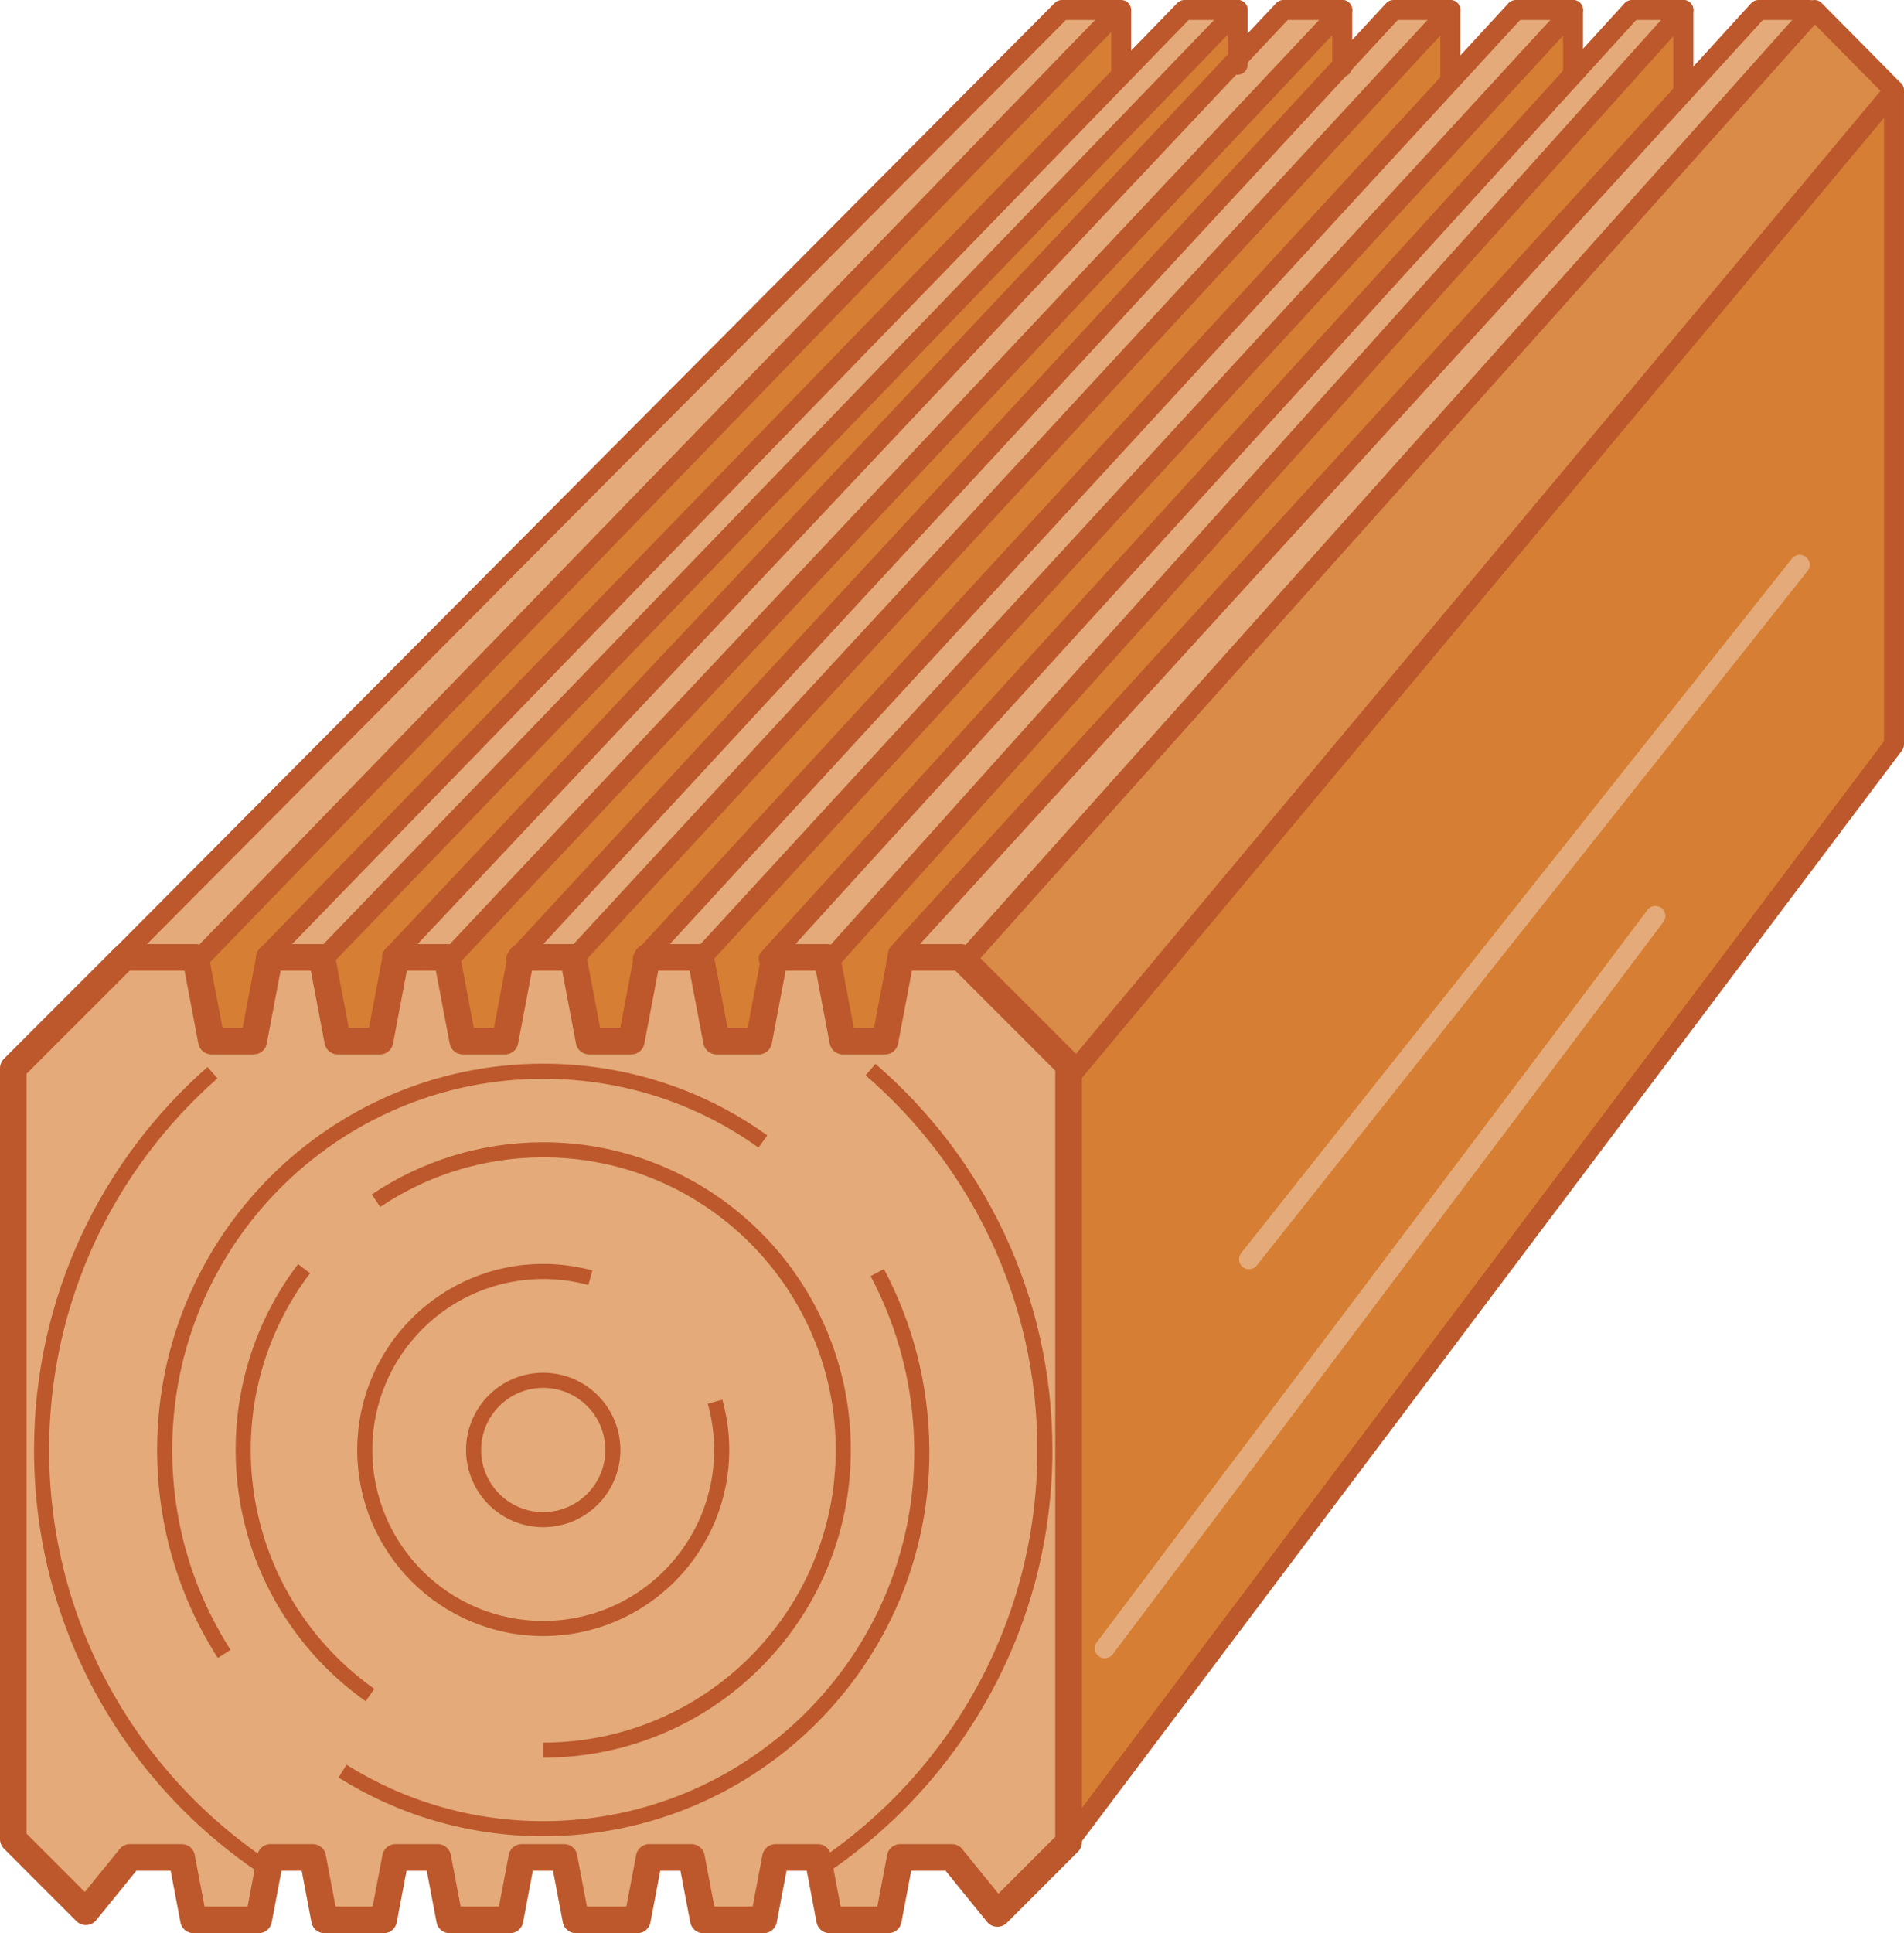 <?xml version="1.0" encoding="utf-8"?>
<!-- Generator: Adobe Illustrator 22.0.1, SVG Export Plug-In . SVG Version: 6.00 Build 0)  -->
<svg version="1.1" id="Слой_1" xmlns="http://www.w3.org/2000/svg" xmlns:xlink="http://www.w3.org/1999/xlink" x="0px" y="0px"
	 viewBox="0 0 182.898 185.627" style="enable-background:new 0 0 182.898 185.627;" xml:space="preserve">
<style type="text/css">
	.st0{fill-rule:evenodd;clip-rule:evenodd;fill:#D67E33;}
	.st1{fill-rule:evenodd;clip-rule:evenodd;fill:#E4AA79;}
	.st2{fill-rule:evenodd;clip-rule:evenodd;fill:#DA8B47;}
	
		.st3{fill-rule:evenodd;clip-rule:evenodd;fill:none;stroke:#BC582C;stroke-width:1.917;stroke-linecap:round;stroke-linejoin:round;stroke-miterlimit:22.926;}
	
		.st4{fill-rule:evenodd;clip-rule:evenodd;fill:none;stroke:#BC582C;stroke-width:2.556;stroke-linecap:round;stroke-linejoin:round;stroke-miterlimit:22.926;}
	.st5{fill-rule:evenodd;clip-rule:evenodd;fill:none;stroke:#BC582C;stroke-width:1.449;stroke-miterlimit:22.926;}
	
		.st6{fill-rule:evenodd;clip-rule:evenodd;fill:none;stroke:#E4AA79;stroke-width:1.917;stroke-linecap:round;stroke-linejoin:round;stroke-miterlimit:22.926;}
</style>
<g>
	<g>
		<polygon class="st0" points="161.708,0.961 161.71,0.96 161.708,0.96 156.755,0.96 
			150.072,8.302 151.531,2.014 151.107,0.961 151.108,0.96 151.107,0.96 
			145.904,0.96 139.876,7.485 139.316,0.961 139.318,0.96 139.316,0.96 
			134.205,0.96 129.775,5.73 128.937,0.961 128.938,0.96 128.937,0.96 
			123.826,0.96 118.887,6.17 118.887,0.961 118.888,0.96 118.887,0.96 
			113.777,0.96 106.663,8.011 107.463,0.96 101.997,0.96 11.314,92.116 
			11.734,92.116 11.925,91.926 18.784,91.926 18.821,92.121 19.102,92.121 
			19.05,93.326 20.309,99.964 20.729,99.964 23.949,99.964 24.368,99.964 
			25.893,91.926 30.915,91.926 32.441,99.964 32.86,99.964 36.08,99.964 
			36.499,99.964 38.025,91.926 42.929,91.926 44.454,99.964 44.873,99.964 
			48.094,99.964 48.513,99.964 50.038,91.926 55.06,91.926 56.586,99.964 
			57.005,99.964 60.225,99.964 60.645,99.964 62.17,91.926 67.301,91.926 
			68.826,99.964 69.245,99.964 72.465,99.964 72.884,99.964 74.409,91.926 
			79.431,91.926 80.957,99.964 81.376,99.964 84.596,99.964 85.016,99.964 
			86.541,91.926 92.498,91.87 92.498,91.87 162.73,13.667 174.058,0.96 
			168.92,0.96 162.259,8.259 161.708,1.927 		"/>
		<path class="st1" d="M11.925,91.926h6.859l1.525,8.039h0.42h3.22h0.419l1.525-8.039
			H30.915l1.526,8.039h0.419h3.22h0.42l1.525-8.039h4.904l1.525,8.039h0.419
			h3.221h0.419l1.525-8.039h5.022l1.526,8.039h0.419h3.22h0.42l1.525-8.039
			h5.131l1.525,8.039h0.419h3.22h0.419l1.525-8.039h5.022l1.526,8.039h0.419
			h3.22h0.419l1.525-8.039h5.755l10.35,10.349v74.624l-6.836,6.836l-4.373-5.385
			c-1.655,0-3.31,0-4.965,0l-1.139,5.998h-5.641l-1.139-5.998h-0.419h-3.22h-0.419
			l-1.139,5.998h-5.797l-1.138-5.998h-0.419h-3.22h-0.419l-1.138,5.998H55.321
			l-1.138-5.998h-0.419h-3.22h-0.419l-1.138,5.998h-5.797l-1.138-5.998H41.632
			H38.412h-0.419l-1.138,5.998h-5.679l-1.138-5.998h-0.419h-3.22h-0.419l-1.138,5.998
			h-6.251l-1.139-5.998c-1.655,0-3.31,0-4.965,0l-4.239,5.221l-6.97-6.97v-74.03
			L11.925,91.926z"/>
		<polygon class="st0" points="102.646,176.898 181.939,71.487 181.939,8.675 103.139,102.949 		
			"/>
		<path class="st2" d="M102.646,102.275L92.543,92.024l81.76-91.064l7.635,7.715
			L102.646,102.275L102.646,102.275z M181.939,8.675l-78.8,94.274L181.939,8.675z"/>
		<g>
			<polygon class="st1" points="86.275,91.535 168.92,0.96 173.813,0.961 92.296,91.926 			"/>
			<polygon class="st1" points="79.877,92.055 161.71,0.96 156.755,0.96 73.832,92.055 			"/>
			<polygon class="st1" points="49.581,92.055 133.852,0.96 139.318,0.96 55.104,92.055 			"/>
			<path class="st1" d="M43.15,92.121l85.788-91.162h-5.653L37.663,91.853
				c1.61-0.004,3.342,0.072,5.266,0.072l0.037,0.196L43.15,92.121z"/>
			<polygon class="st1" points="67.302,92.055 151.108,0.96 145.602,0.96 61.747,92.055 			"/>
			<polygon class="st1" points="30.989,92.121 118.888,0.96 113.777,0.96 25.56,91.85 
				27.081,91.926 30.916,91.926 30.953,92.119 			"/>
			<polygon class="st1" points="19.102,92.121 107.463,0.96 101.997,0.96 11.314,92.116 
				11.734,92.116 11.925,91.926 18.784,91.926 18.821,92.121 			"/>
		</g>
	</g>
	<g>
		<polyline class="st3" points="102.646,176.897 181.939,71.486 181.939,8.674 103.139,102.948 		
			"/>
		<polyline class="st3" points="92.791,92.121 174.303,0.959 181.939,8.674 		"/>
		<polyline class="st3" points="86.275,91.535 168.92,0.959 173.813,0.96 		"/>
		<polygon class="st3" points="79.877,92.054 161.71,0.959 156.755,0.959 73.832,92.054 		"/>
		<polygon class="st3" points="30.989,92.121 118.888,0.959 113.777,0.959 25.56,91.849 
			27.081,91.925 30.916,91.925 30.953,92.118 		"/>
		<polygon class="st3" points="19.102,92.121 107.463,0.959 101.997,0.959 11.314,92.116 
			11.734,92.116 11.925,91.925 18.784,91.925 18.821,92.121 		"/>
		<line class="st3" x1="107.699" y1="0.959" x2="107.699" y2="7.049"/>
		<line class="st3" x1="118.887" y1="0.959" x2="118.887" y2="6.216"/>
		<line class="st3" x1="128.937" y1="0.959" x2="128.937" y2="6.407"/>
		<line class="st3" x1="139.316" y1="0.959" x2="139.316" y2="7.609"/>
		<line class="st3" x1="161.708" y1="0.959" x2="161.708" y2="8.385"/>
		<line class="st3" x1="151.107" y1="0.959" x2="151.107" y2="6.887"/>
		<g>
			<path class="st4" d="M11.925,91.925h6.859l1.525,8.039h0.42h3.22h0.419l1.525-8.039
				h5.023l1.525,8.039h0.419h3.221h0.419l1.525-8.039h4.904l1.525,8.039h0.42
				h3.22h0.419l1.526-8.039h5.022l1.525,8.039h0.419h3.22h0.419l1.525-8.039
				h5.131l1.526,8.039h0.419h3.22h0.419l1.526-8.039h5.022l1.526,8.039h0.419
				h3.22h0.419l1.526-8.039h5.755l10.35,10.349v74.624l-6.836,6.836
				l-4.373-5.384c-1.655,0-3.309,0-4.964,0l-1.138,5.998h-5.641l-1.139-5.998h-0.419
				h-3.22h-0.419l-1.139,5.998h-5.797l-1.138-5.998H66.004h-3.22h-0.419
				l-1.139,5.998h-5.905l-1.138-5.998h-0.419h-3.22h-0.419l-1.138,5.998h-5.797
				l-1.138-5.998h-0.419H38.412h-0.419l-1.138,5.998h-5.679l-1.138-5.998h-0.419
				h-3.22h-0.419l-1.138,5.998h-6.251l-1.139-5.998c-1.655,0-3.31,0-4.965,0
				l-4.239,5.221l-6.97-6.97v-74.031L11.925,91.925z"/>
			<path class="st5" d="M52.182,132.536c3.694,0,6.688,2.995,6.688,6.689
				c0,3.695-2.995,6.689-6.688,6.689c-3.695,0-6.689-2.995-6.689-6.689
				C45.493,135.531,48.488,132.536,52.182,132.536z"/>
			<path class="st5" d="M68.69,134.589c0.411,1.473,0.634,3.03,0.634,4.636
				c0,9.467-7.676,17.142-17.142,17.142c-9.467,0-17.142-7.675-17.142-17.142
				c0-9.466,7.675-17.142,17.142-17.142c1.566,0,3.088,0.212,4.528,0.604"/>
			<path class="st5" d="M36.12,115.29c4.584-3.081,10.116-4.887,16.062-4.887
				c15.917,0,28.822,12.905,28.822,28.822c0,15.918-12.905,28.822-28.822,28.822
				 M35.541,162.758c-7.367-5.216-12.181-13.816-12.181-23.534
				c0-6.541,2.18-12.576,5.85-17.41"/>
			<path class="st5" d="M84.269,122.188c2.693,5.074,4.245,10.88,4.278,17.037
				c0.117,20.078-16.281,36.365-36.364,36.365c-7.083,0-13.697-2.025-19.282-5.527
				 M21.535,158.809c-3.614-5.647-5.718-12.374-5.718-19.585
				c0-20.082,16.282-36.364,36.365-36.364c7.867,0,15.166,2.481,21.103,6.746"/>
			<path class="st5" d="M83.622,102.704c10.254,8.83,16.748,21.922,16.748,36.52
				c0,16.725-8.528,31.461-21.465,40.105 M25.647,179.456
				c-13.047-8.616-21.652-23.423-21.652-40.231c0-14.439,6.361-27.398,16.418-36.229"
				/>
		</g>
		<polygon class="st3" points="49.581,92.055 133.852,0.96 139.318,0.96 55.104,92.055 		"/>
		<path class="st3" d="M43.15,92.121l85.788-91.162h-5.653L37.663,91.853
			c1.61-0.004,3.342,0.072,5.266,0.072l0.037,0.196L43.15,92.121z"/>
		<polygon class="st3" points="67.302,92.055 151.108,0.96 145.602,0.96 61.747,92.055 		"/>
	</g>
	<line class="st6" x1="106.121" y1="158.27" x2="159.021" y2="87.945"/>
	<line class="st6" x1="119.979" y1="120.91" x2="172.88" y2="54.233"/>
</g>
</svg>
